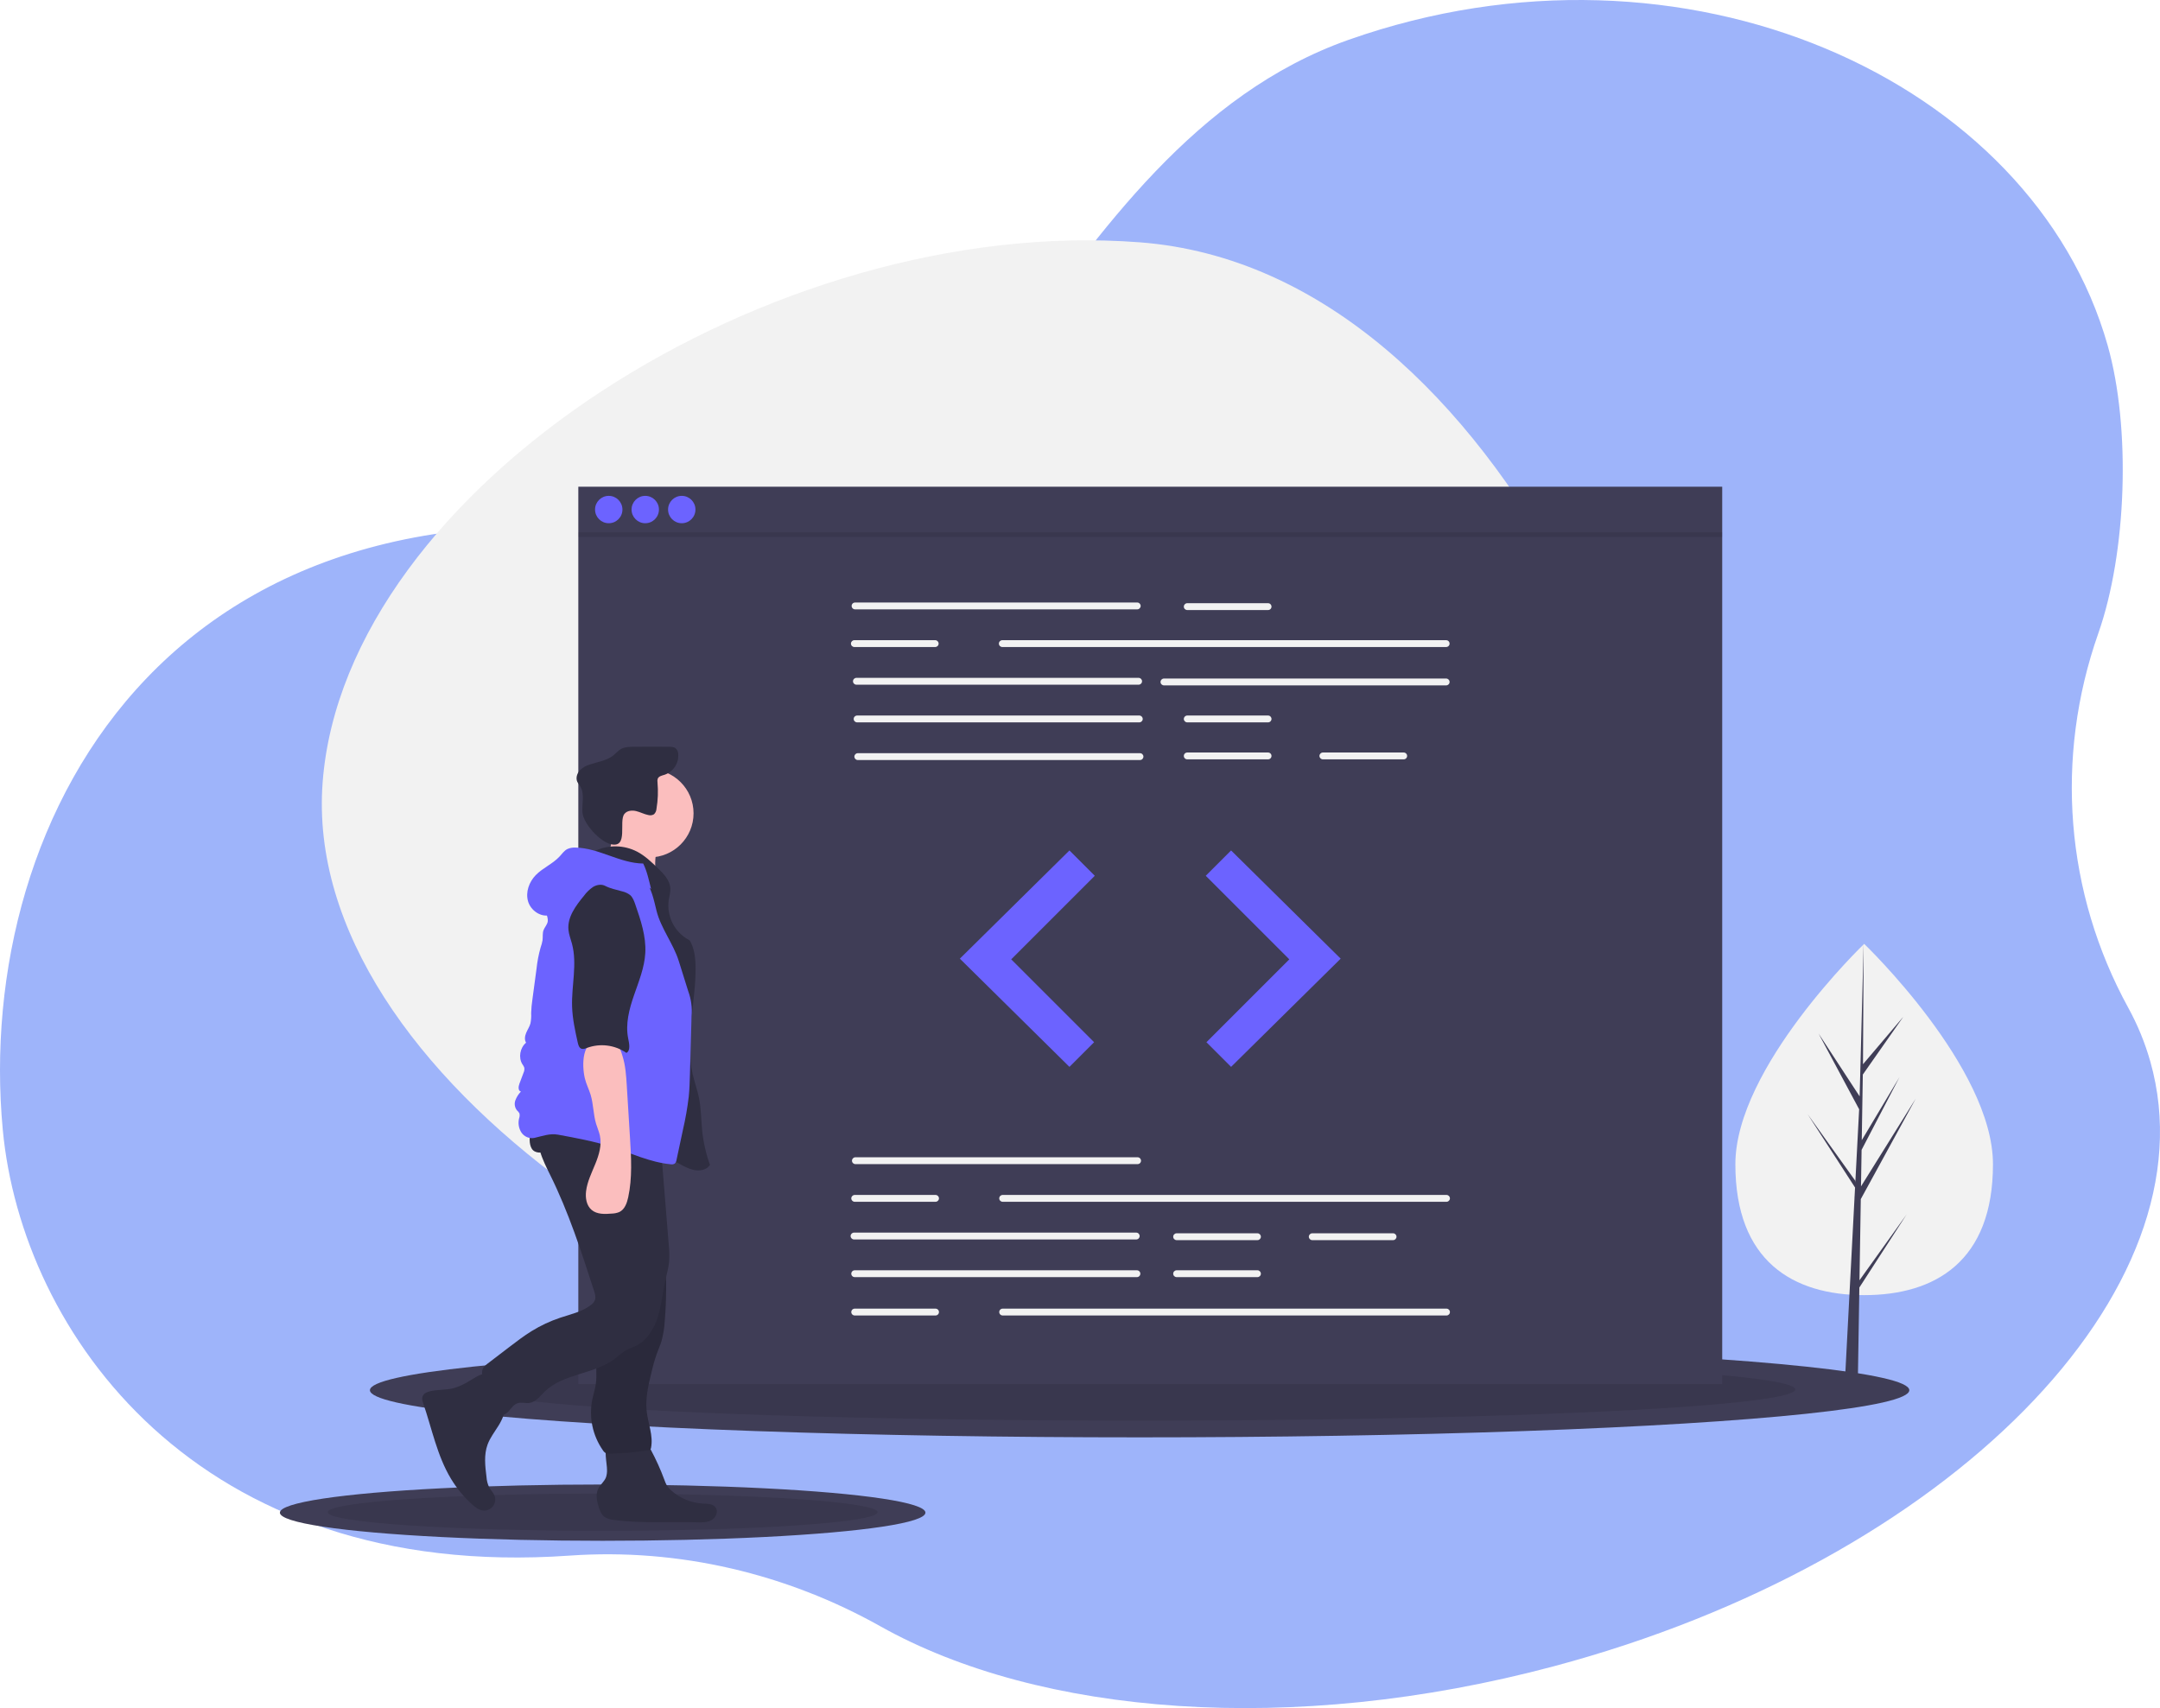 <?xml version="1.0" encoding="UTF-8"?>
<svg width="1420px" height="1123px" viewBox="0 0 1420 1123" version="1.1" xmlns="http://www.w3.org/2000/svg" xmlns:xlink="http://www.w3.org/1999/xlink">
    <!-- Generator: Sketch 63.1 (92452) - https://sketch.com -->
    <title>undraw_code_review_l1q9</title>
    <desc>Created with Sketch.</desc>
    <g id="illustrations" stroke="none" stroke-width="1" fill="none" fill-rule="evenodd">
        <g id="Artboard" transform="translate(-2132, -3372)">
            <g id="undraw_code_review_l1q9" transform="translate(2132, 3372)">
                <path d="M1399.092,662.479 C1357.802,587.147 1350.626,498.31 1379.424,416.452 C1398.083,363.416 1401,281.489 1385.603,227.123 C1336.123,52.461 1107.293,-51.604 886.651,26.148 C684.351,97.436 634.82,391.557 479.487,359.582 C114.143,284.381 -17.446,537.075 1.825,742.782 C14.273,875.656 129.116,1040.002 374.432,1022.746 C446.659,1017.664 517.591,1034.894 578.715,1069.196 C683.101,1127.775 849.014,1141.509 1021.375,1095.535 C1280.632,1026.383 1456.246,848.352 1413.626,697.895 C1410.119,685.505 1405.239,673.691 1399.092,662.479" id="Fill-3" fill="#7191F8" opacity="0.676"></path>
                <path d="M728.864,913.938 C486.465,895.491 197.394,707.672 212.111,514.281 C226.828,320.889 506.797,140.858 749.196,159.305 C991.595,177.752 1131.128,539.167 1116.411,732.558 C1101.694,925.949 971.263,932.385 728.864,913.938 Z" id="Path" fill="#F2F2F2" fill-rule="nonzero"></path>
                <ellipse id="Oval" fill="#3F3D56" fill-rule="nonzero" cx="749.194" cy="914" rx="506" ry="31"></ellipse>
                <ellipse id="Oval" fill="#000000" fill-rule="nonzero" opacity="0.1" cx="749.194" cy="913.5" rx="431" ry="20.5"></ellipse>
                <ellipse id="Oval" fill="#3F3D56" fill-rule="nonzero" cx="396.194" cy="994.5" rx="212.194" ry="18.5"></ellipse>
                <ellipse id="Oval" fill="#000000" fill-rule="nonzero" opacity="0.1" cx="396.194" cy="994.202" rx="180.742" ry="12.234"></ellipse>
                <rect id="Rectangle" fill="#3F3D56" fill-rule="nonzero" x="380.194" y="320" width="752" height="590"></rect>
                <path d="M747.638,400.629 L562.12,400.629 C561.315,400.631 560.57,400.202 560.167,399.505 C559.763,398.808 559.763,397.948 560.167,397.251 C560.57,396.553 561.315,396.125 562.12,396.126 L747.638,396.126 C748.88,396.129 749.885,397.136 749.885,398.378 C749.885,399.619 748.88,400.627 747.638,400.629 L747.638,400.629 Z" id="Path" fill="#F2F2F2" fill-rule="nonzero"></path>
                <path d="M950.717,425.395 L658.932,425.395 C657.688,425.395 656.68,424.387 656.68,423.143 C656.68,421.9 657.688,420.892 658.932,420.892 L950.717,420.892 C951.521,420.892 952.265,421.321 952.667,422.018 C953.069,422.714 953.069,423.573 952.667,424.269 C952.265,424.966 951.521,425.395 950.717,425.395 Z" id="Path" fill="#F2F2F2" fill-rule="nonzero"></path>
                <path d="M748.539,450.161 L563.021,450.161 C561.778,450.161 560.77,449.153 560.77,447.909 C560.77,446.666 561.778,445.658 563.021,445.658 L748.539,445.658 C749.782,445.658 750.79,446.666 750.79,447.909 C750.79,449.153 749.782,450.161 748.539,450.161 L748.539,450.161 Z" id="Path" fill="#F2F2F2" fill-rule="nonzero"></path>
                <path d="M950.717,450.611 L765.199,450.611 C763.956,450.611 762.948,449.603 762.948,448.359 C762.948,447.116 763.956,446.108 765.199,446.108 L950.717,446.108 C951.96,446.108 952.968,447.116 952.968,448.359 C952.968,449.603 951.96,450.611 950.717,450.611 L950.717,450.611 Z" id="Path" fill="#F2F2F2" fill-rule="nonzero"></path>
                <path d="M748.989,474.926 L563.471,474.926 C562.228,474.926 561.22,473.918 561.22,472.675 C561.22,471.431 562.228,470.423 563.471,470.423 L748.989,470.423 C750.232,470.423 751.24,471.431 751.24,472.675 C751.24,473.918 750.232,474.926 748.989,474.926 Z" id="Path" fill="#F2F2F2" fill-rule="nonzero"></path>
                <path d="M749.439,499.692 L563.922,499.692 C562.678,499.692 561.67,498.684 561.67,497.441 C561.67,496.197 562.678,495.189 563.922,495.189 L749.439,495.189 C750.683,495.189 751.691,496.197 751.691,497.441 C751.691,498.684 750.683,499.692 749.439,499.692 L749.439,499.692 Z" id="Path" fill="#F2F2F2" fill-rule="nonzero"></path>
                <path d="M833.643,401.079 L780.509,401.079 C779.266,401.079 778.258,400.071 778.258,398.828 C778.258,397.585 779.266,396.577 780.509,396.577 L833.643,396.577 C834.886,396.577 835.894,397.585 835.894,398.828 C835.894,400.071 834.886,401.079 833.643,401.079 L833.643,401.079 Z" id="Path" fill="#F2F2F2" fill-rule="nonzero"></path>
                <path d="M833.643,474.926 L780.509,474.926 C779.266,474.926 778.258,473.918 778.258,472.675 C778.258,471.431 779.266,470.423 780.509,470.423 L833.643,470.423 C834.886,470.423 835.894,471.431 835.894,472.675 C835.894,473.918 834.886,474.926 833.643,474.926 L833.643,474.926 Z" id="Path" fill="#F2F2F2" fill-rule="nonzero"></path>
                <path d="M833.643,499.242 L780.509,499.242 C779.703,499.243 778.958,498.815 778.555,498.117 C778.152,497.42 778.152,496.56 778.555,495.863 C778.958,495.166 779.703,494.737 780.509,494.739 L833.643,494.739 C834.448,494.737 835.193,495.166 835.596,495.863 C836,496.56 836,497.42 835.596,498.117 C835.193,498.815 834.448,499.243 833.643,499.242 L833.643,499.242 Z" id="Path" fill="#F2F2F2" fill-rule="nonzero"></path>
                <path d="M922.799,499.242 L869.666,499.242 C868.424,499.239 867.419,498.232 867.419,496.99 C867.419,495.749 868.424,494.741 869.666,494.739 L922.799,494.739 C923.605,494.737 924.35,495.166 924.753,495.863 C925.156,496.56 925.156,497.42 924.753,498.117 C924.35,498.815 923.605,499.243 922.799,499.242 Z" id="Path" fill="#F2F2F2" fill-rule="nonzero"></path>
                <path d="M614.804,425.395 L561.67,425.395 C560.427,425.395 559.419,424.387 559.419,423.143 C559.419,421.9 560.427,420.892 561.67,420.892 L614.804,420.892 C616.047,420.892 617.055,421.9 617.055,423.143 C617.055,424.387 616.047,425.395 614.804,425.395 Z" id="Path" fill="#F2F2F2" fill-rule="nonzero"></path>
                <path d="M747.863,765.361 L562.346,765.361 C561.102,765.361 560.094,764.353 560.094,763.109 C560.094,761.866 561.102,760.858 562.346,760.858 L747.863,760.858 C749.107,760.858 750.115,761.866 750.115,763.109 C750.115,764.353 749.107,765.361 747.863,765.361 Z" id="Path" fill="#F2F2F2" fill-rule="nonzero"></path>
                <path d="M746.963,814.892 L561.445,814.892 C560.202,814.892 559.194,813.884 559.194,812.641 C559.194,811.397 560.202,810.389 561.445,810.389 L746.963,810.389 C748.206,810.389 749.214,811.397 749.214,812.641 C749.214,813.884 748.206,814.892 746.963,814.892 Z" id="Path" fill="#F2F2F2" fill-rule="nonzero"></path>
                <path d="M747.413,839.658 L561.895,839.658 C561.09,839.659 560.345,839.231 559.942,838.533 C559.538,837.836 559.538,836.976 559.942,836.279 C560.345,835.582 561.09,835.153 561.895,835.155 L747.413,835.155 C748.218,835.153 748.963,835.582 749.367,836.279 C749.77,836.976 749.77,837.836 749.367,838.533 C748.963,839.231 748.218,839.659 747.413,839.658 Z" id="Path" fill="#F2F2F2" fill-rule="nonzero"></path>
                <path d="M826.663,815.342 L773.53,815.342 C772.286,815.342 771.278,814.334 771.278,813.091 C771.278,811.847 772.286,810.839 773.53,810.839 L826.663,810.839 C827.907,810.839 828.915,811.847 828.915,813.091 C828.915,814.334 827.907,815.342 826.663,815.342 Z" id="Path" fill="#F2F2F2" fill-rule="nonzero"></path>
                <path d="M826.663,839.658 L773.53,839.658 C772.286,839.658 771.278,838.65 771.278,837.406 C771.278,836.163 772.286,835.155 773.53,835.155 L826.663,835.155 C827.907,835.155 828.915,836.163 828.915,837.406 C828.915,838.65 827.907,839.658 826.663,839.658 L826.663,839.658 Z" id="Path-2" fill="#F2F2F2" fill-rule="nonzero"></path>
                <path d="M915.82,815.342 L862.686,815.342 C861.443,815.342 860.435,814.334 860.435,813.091 C860.435,811.847 861.443,810.839 862.686,810.839 L915.82,810.839 C917.063,810.839 918.071,811.847 918.071,813.091 C918.071,814.334 917.063,815.342 915.82,815.342 L915.82,815.342 Z" id="Path" fill="#F2F2F2" fill-rule="nonzero"></path>
                <path d="M950.942,790.126 L659.157,790.126 C657.914,790.126 656.906,789.118 656.906,787.875 C656.906,786.631 657.914,785.623 659.157,785.623 L950.942,785.623 C952.186,785.623 953.194,786.631 953.194,787.875 C953.194,789.118 952.186,790.126 950.942,790.126 L950.942,790.126 Z" id="Path" fill="#F2F2F2" fill-rule="nonzero"></path>
                <path d="M615.029,790.126 L561.895,790.126 C560.652,790.126 559.644,789.118 559.644,787.875 C559.644,786.631 560.652,785.623 561.895,785.623 L615.029,785.623 C616.272,785.623 617.28,786.631 617.28,787.875 C617.28,789.118 616.272,790.126 615.029,790.126 L615.029,790.126 Z" id="Path" fill="#F2F2F2" fill-rule="nonzero"></path>
                <path d="M950.942,864.874 L659.157,864.874 C658.351,864.875 657.606,864.447 657.203,863.749 C656.8,863.052 656.8,862.192 657.203,861.495 C657.606,860.798 658.351,860.369 659.157,860.371 L950.942,860.371 C952.186,860.371 953.194,861.379 953.194,862.622 C953.194,863.866 952.186,864.874 950.942,864.874 L950.942,864.874 Z" id="Path" fill="#F2F2F2" fill-rule="nonzero"></path>
                <path d="M615.029,864.874 L561.895,864.874 C561.09,864.875 560.345,864.447 559.942,863.749 C559.538,863.052 559.538,862.192 559.942,861.495 C560.345,860.798 561.09,860.369 561.895,860.371 L615.029,860.371 C615.834,860.369 616.579,860.798 616.983,861.495 C617.386,862.192 617.386,863.052 616.983,863.749 C616.579,864.447 615.834,864.875 615.029,864.874 L615.029,864.874 Z" id="Path" fill="#F2F2F2" fill-rule="nonzero"></path>
                <polygon id="Path" fill="#6C63FF" fill-rule="nonzero" points="703.06 559.13 631.014 630.275 703.06 701.42 719.27 685.21 664.786 630.725 719.72 575.79"></polygon>
                <polygon id="Path" fill="#6C63FF" fill-rule="nonzero" points="809.327 559.13 881.373 630.275 809.327 701.42 793.117 685.21 847.602 630.725 792.667 575.79"></polygon>
                <circle id="Oval" fill="#6C63FF" fill-rule="nonzero" cx="400.194" cy="335" r="9"></circle>
                <circle id="Oval" fill="#6C63FF" fill-rule="nonzero" cx="424.194" cy="335" r="9"></circle>
                <circle id="Oval" fill="#6C63FF" fill-rule="nonzero" cx="448.194" cy="335" r="9"></circle>
                <rect id="Rectangle" fill="#000000" fill-rule="nonzero" opacity="0.1" x="380.194" y="350" width="752" height="3"></rect>
                <path d="M1310.194,765.454 C1310.194,829.225 1272.283,851.491 1225.517,851.491 C1178.752,851.491 1140.841,829.225 1140.841,765.454 C1140.841,701.682 1225.517,620.556 1225.517,620.556 C1225.517,620.556 1310.194,701.682 1310.194,765.454 Z" id="Path" fill="#F2F2F2" fill-rule="nonzero"></path>
                <polygon id="Path" fill="#3F3D56" fill-rule="nonzero" points="1222.433 841.736 1223.3 788.365 1259.391 722.338 1223.436 779.993 1223.826 755.995 1248.699 708.226 1223.929 749.645 1223.929 749.645 1224.63 706.484 1251.265 668.453 1224.74 699.697 1225.178 620.556 1222.425 725.325 1222.651 721.003 1195.571 679.552 1222.217 729.3 1219.694 777.503 1219.619 776.223 1188.4 732.602 1219.524 780.743 1219.209 786.771 1219.152 786.862 1219.178 787.357 1212.776 909.653 1221.329 909.653 1222.355 846.485 1253.404 798.461"></polygon>
                <path d="M306.622,909.091 C304.024,910.538 301.283,911.712 298.444,912.594 C293.365,913.981 287.936,913.472 282.806,914.657 C280.706,915.142 278.42,916.156 277.752,918.205 C277.262,919.709 277.795,921.332 278.306,922.829 C283.974,939.448 287.391,957.095 296.431,972.149 C300.23,978.472 304.945,984.197 310.423,989.137 C312.479,990.989 314.808,992.801 317.559,993.092 C320.14,993.364 322.669,992.236 324.191,990.134 C325.713,988.032 325.994,985.276 324.929,982.91 C324.119,981.109 322.612,979.713 321.64,977.994 C320.587,975.804 319.969,973.429 319.821,971.003 C318.928,963.895 318.067,956.466 320.53,949.738 C322.182,945.226 325.212,941.379 327.737,937.291 C330.261,933.202 332.358,928.519 331.797,923.747 C331.413,920.49 329.825,917.51 328.147,914.693 C326.465,911.87 323.142,904.284 319.764,903.342 C316.257,902.364 309.68,907.524 306.622,909.091 Z" id="Path" fill="#2F2E41" fill-rule="nonzero"></path>
                <path d="M399.057,966.5 C399.109,968.108 398.885,969.713 398.393,971.245 C397.336,974.038 394.712,975.951 393.357,978.612 C391.472,982.313 392.326,986.786 393.575,990.747 C394.358,993.23 395.385,995.814 397.488,997.349 C399.286,998.464 401.331,999.119 403.442,999.257 C421.478,1001.753 439.8,1000.321 458,1000.844 C461.317,1000.939 464.83,1001.055 467.725,999.434 C470.621,997.813 472.411,993.737 470.442,991.066 C468.673,988.668 465.177,988.69 462.2,988.549 C454.448,988.155 447.067,985.114 441.287,979.934 C440.147,978.96 439.158,977.822 438.353,976.557 C437.734,975.435 437.221,974.257 436.819,973.04 C434.268,966.128 431.232,959.405 427.736,952.921 C426.757,951.106 425.649,949.216 423.83,948.245 C422.498,947.639 421.053,947.324 419.59,947.319 C415.054,947.025 403.307,945.481 399.799,949.009 C396.558,952.268 399.128,962.36 399.057,966.5 Z" id="Path" fill="#2F2E41" fill-rule="nonzero"></path>
                <circle id="Oval" fill="#FBBEBE" fill-rule="nonzero" cx="426.971" cy="534.72" r="28.975"></circle>
                <path d="M400.806,558.646 C399.082,563.26 396.159,567.593 391.905,570.076 L431.98,578.25 C430.526,572.402 430.335,566.31 431.418,560.381 C431.816,558.946 431.898,557.442 431.658,555.972 C430.904,553.065 427.631,551.666 424.703,550.998 C417.389,549.331 410.921,548.437 404.124,545.206 C402.047,548.763 402.337,554.545 400.806,558.646 Z" id="Path" fill="#FBBEBE" fill-rule="nonzero"></path>
                <path d="M391.571,559.227 C400.305,555.274 410.368,555.537 418.884,559.941 C424.022,562.648 428.276,566.735 432.455,570.767 C436.308,574.484 440.418,578.739 440.691,584.086 C440.824,586.676 440.015,589.208 439.607,591.769 C438.103,602.625 443.632,613.244 453.387,618.239 C456.571,623.542 457.228,629.968 457.277,636.153 C457.462,659.589 450.067,683.314 455.346,706.148 C456.586,711.51 458.508,716.702 459.578,722.1 C460.965,729.091 460.897,736.279 461.622,743.369 C462.409,751.047 464.126,758.601 466.736,765.865 C464.992,768.639 461.362,769.702 458.093,769.478 C454.825,769.253 451.768,767.834 448.851,766.342 C434.728,759.115 421.792,749.585 407.164,743.442 C397.487,739.379 387.177,736.847 377.788,732.154 C368.4,727.461 359.669,720.012 356.798,709.916 C355.557,705.551 355.48,700.951 355.413,696.413 C355.127,677.299 354.862,657.977 359.023,639.319 C362.692,622.866 369.764,607.125 371.307,590.338 C371.809,584.874 371.82,579.025 374.873,574.465 C379.188,568.02 388.505,566.351 391.571,559.227 Z" id="Path" fill="#2F2E41" fill-rule="nonzero"></path>
                <path d="M410.492,535.129 C412.199,532.902 415.492,532.599 418.219,533.258 C420.947,533.916 423.462,535.322 426.217,535.856 C427.483,536.216 428.842,536.025 429.96,535.33 C430.923,534.382 431.499,533.109 431.576,531.76 C432.54,526.019 432.766,520.178 432.246,514.38 C432.103,513.566 432.157,512.73 432.405,511.942 C433.087,510.299 435.168,509.908 436.867,509.38 C442.635,507.431 446.346,501.818 445.88,495.747 C445.838,494.332 445.243,492.989 444.223,492.007 C443.048,491.049 441.403,490.99 439.887,490.978 C432.099,490.916 424.31,490.917 416.521,490.984 C413.638,491.008 410.61,491.079 408.111,492.516 C406.264,493.579 404.89,495.289 403.231,496.628 C398.905,500.119 393.053,500.829 387.79,502.619 C385.22,503.35 382.887,504.742 381.022,506.654 C379.272,508.654 378.43,511.627 379.53,514.047 C380.094,515.055 380.724,516.025 381.416,516.951 C384.521,521.915 382.454,528.354 382.918,534.191 C383.497,541.479 394.283,553.302 401.597,555.027 C413.404,557.811 406.583,539.914 410.492,535.129 Z" id="Path" fill="#2F2E41" fill-rule="nonzero"></path>
                <path d="M394.134,854.683 C394.879,860.004 395.835,865.344 395.58,870.712 C395.223,878.205 392.52,885.426 392.021,892.911 C391.648,898.502 392.511,904.153 391.734,909.702 C391.237,913.256 390.078,916.681 389.361,920.196 C387.066,931.772 389.583,943.783 396.334,953.462 C396.825,954.282 397.523,954.958 398.358,955.423 C399.158,955.719 400.015,955.833 400.865,955.755 C409.299,955.583 417.71,954.819 426.036,953.467 C426.645,953.442 427.223,953.187 427.652,952.754 C427.84,952.467 427.96,952.141 428.003,951.8 C429.547,943.864 426.026,935.907 425.131,927.872 C424.175,919.292 426.234,910.694 428.277,902.307 C429.204,898.169 430.361,894.087 431.744,890.079 C432.732,887.382 433.925,884.758 434.781,882.016 C435.993,877.709 436.732,873.282 436.983,868.814 C437.577,861.764 437.892,854.697 437.928,847.615 C438.13,840.903 437.571,834.191 436.263,827.605 C434.385,819.267 430.539,811.524 426.727,803.875 C424.688,804.363 422.775,805.273 421.109,806.545 C416.196,809.726 411.067,812.56 405.759,815.025 C402.192,816.682 395.237,817.859 392.973,821.311 C390.741,824.716 392.181,831.662 392.352,835.417 C392.645,841.862 393.239,848.284 394.134,854.683 Z" id="Path" fill="#2F2E41" fill-rule="nonzero"></path>
                <path d="M394.134,854.683 C394.879,860.004 395.835,865.344 395.58,870.712 C395.223,878.205 392.52,885.426 392.021,892.911 C391.648,898.502 392.511,904.153 391.734,909.702 C391.237,913.256 390.078,916.681 389.361,920.196 C387.066,931.772 389.583,943.783 396.334,953.462 C396.825,954.282 397.523,954.958 398.358,955.423 C399.158,955.719 400.015,955.833 400.865,955.755 C409.299,955.583 417.71,954.819 426.036,953.467 C426.645,953.442 427.223,953.187 427.652,952.754 C427.84,952.467 427.96,952.141 428.003,951.8 C429.547,943.864 426.026,935.907 425.131,927.872 C424.175,919.292 426.234,910.694 428.277,902.307 C429.204,898.169 430.361,894.087 431.744,890.079 C432.732,887.382 433.925,884.758 434.781,882.016 C435.993,877.709 436.732,873.282 436.983,868.814 C437.577,861.764 437.892,854.697 437.928,847.615 C438.13,840.903 437.571,834.191 436.263,827.605 C434.385,819.267 430.539,811.524 426.727,803.875 C424.688,804.363 422.775,805.273 421.109,806.545 C416.196,809.726 411.067,812.56 405.759,815.025 C402.192,816.682 395.237,817.859 392.973,821.311 C390.741,824.716 392.181,831.662 392.352,835.417 C392.645,841.862 393.239,848.284 394.134,854.683 Z" id="Path" fill="#000000" fill-rule="nonzero" opacity="0.1"></path>
                <path d="M354.961,741.018 C351.113,751.377 356.769,762.572 361.683,772.47 C373.789,796.856 382.196,822.878 390.558,848.787 C391.184,850.728 391.81,852.846 391.112,854.762 C390.509,856.123 389.53,857.284 388.29,858.109 C382.524,862.488 375.183,864.047 368.315,866.338 C361.678,868.554 355.321,871.534 349.372,875.218 C344.396,878.302 339.733,881.862 335.081,885.416 L320.269,896.728 C319.31,897.376 318.472,898.188 317.793,899.125 C316.364,901.366 316.949,904.292 317.661,906.853 C319.544,913.634 321.969,920.253 324.913,926.645 C325.397,928.046 326.319,929.255 327.543,930.092 C329.855,931.334 332.682,929.687 334.448,927.745 C336.213,925.803 337.74,923.386 340.229,922.552 C342.715,921.719 345.451,922.728 348.047,922.363 C352.245,921.774 355.033,917.906 358.059,914.937 C370.425,902.806 391.069,903.686 404.672,892.96 C406.638,891.2 408.72,889.574 410.903,888.092 C413.202,886.733 415.81,885.987 418.196,884.785 C425.453,881.131 430.015,873.577 432.458,865.828 C434.902,858.08 435.599,849.9 437.355,841.968 C438.263,837.867 439.458,833.81 439.862,829.629 C440.122,825.741 440.037,821.837 439.609,817.963 L434.701,757.248 C434.301,752.305 433.901,747.355 433.125,742.457 C418.548,742.978 403.982,743.565 389.397,743.737 C377.792,743.874 365.973,744.686 354.961,741.018 Z" id="Path" fill="#2F2E41" fill-rule="nonzero"></path>
                <path d="M349.603,755.221 C351.58,758.401 356.393,758.335 359.707,756.592 C363.021,754.848 365.596,751.919 368.917,750.191 C373.381,747.868 378.664,747.955 383.694,748.097 C391.657,748.322 399.719,748.562 407.381,750.744 C415.305,753.001 423.02,757.347 431.215,756.48 C432.64,756.329 434.2,755.921 434.976,754.715 C435.43,753.841 435.644,752.863 435.595,751.879 L435.863,744.72 C436.027,743.482 435.829,742.223 435.293,741.095 C434.606,740.156 433.663,739.434 432.577,739.015 C420.914,733.369 407.613,732.318 394.662,731.874 C388.079,731.649 381.493,731.556 374.905,731.596 C369.314,731.63 362.602,730.821 357.166,732.315 C349.871,734.32 345.901,749.269 349.603,755.221 Z" id="Path" fill="#2F2E41" fill-rule="nonzero"></path>
                <path d="M422.839,567.726 C407.557,567.59 393.708,557.503 378.427,557.257 C376.581,557.13 374.731,557.449 373.035,558.188 C370.906,559.26 369.506,561.334 367.888,563.086 C363.37,567.979 356.827,570.591 352.185,575.367 C347.833,579.845 345.412,586.517 347.13,592.52 C348.849,598.524 355.334,603.129 361.409,601.685 C363.857,593.762 368.909,586.898 375.746,582.206 C379.304,579.924 383.053,577.956 386.952,576.324 C393.82,573.212 401.499,570.041 408.67,572.374 C411.314,573.372 413.807,574.732 416.079,576.414 L428.033,584.444 C426.64,578.95 425.387,572.788 422.839,567.726 Z" id="Path" fill="#6C63FF" fill-rule="nonzero"></path>
                <path d="M359.649,596.374 C357.62,598.906 360.543,602.574 360.096,605.787 C359.798,607.922 358.041,609.553 357.31,611.58 C356.552,613.681 356.954,616.007 356.666,618.222 C356.378,619.832 355.951,621.414 355.391,622.951 C354.104,627.543 353.205,632.235 352.705,636.977 L350.03,656.952 C349.566,659.959 349.283,662.99 349.184,666.03 C349.319,668.303 349.167,670.583 348.732,672.817 C348.14,675 346.828,676.91 345.946,678.993 C345.063,681.075 344.654,683.595 345.846,685.517 C341.855,688.842 340.668,695.371 343.459,699.752 C343.99,700.435 344.406,701.2 344.689,702.017 C344.843,703.16 344.655,704.322 344.147,705.357 L341.443,712.564 C340.75,714.409 340.531,717.217 342.456,717.638 C340.862,719.294 339.62,721.256 338.805,723.405 C338.002,725.598 338.368,728.049 339.777,729.911 C340.449,730.5 341.022,731.195 341.472,731.967 C341.736,733.043 341.668,734.174 341.276,735.21 C340.458,738.391 340.991,741.769 342.749,744.544 C344.59,747.311 347.894,748.727 351.167,748.152 C356.578,746.932 361.44,745.005 366.895,746.006 C378.641,748.162 390.425,750.326 401.801,753.958 C414.785,758.104 427.357,764.183 440.927,765.459 C441.82,765.642 442.748,765.497 443.544,765.052 C444.235,764.397 444.665,763.513 444.754,762.564 C446.152,756.009 447.55,749.454 448.948,742.899 C450.638,735.634 451.925,728.28 452.803,720.872 C453.28,716.091 453.416,711.283 453.552,706.479 L454.633,668.248 C455.139,662.614 454.388,656.937 452.433,651.629 L446.215,631.781 C442.667,620.454 434.528,610.409 431.63,598.899 C429.796,591.614 428.441,583.796 423.522,578.118 C416.509,570.023 404.377,568.764 393.758,570.156 C388.961,570.784 384.123,571.87 379.973,574.357 C375.175,577.234 371.64,581.766 368.22,586.194 C365.402,589.843 362.533,592.776 359.649,596.374 Z" id="Path" fill="#6C63FF" fill-rule="nonzero"></path>
                <path d="M384.444,708.823 C385.319,712.596 387.156,716.075 388.281,719.78 C390.165,725.989 390.006,732.676 391.886,738.886 C392.676,741.492 393.819,743.995 394.386,746.659 C395.707,752.869 393.778,759.294 391.382,765.174 C388.987,771.055 386.069,776.852 385.291,783.154 C384.743,787.592 385.53,792.604 388.951,795.484 C392.503,798.475 397.664,798.272 402.29,797.874 C403.951,797.828 405.59,797.487 407.131,796.866 C410.669,795.193 412.159,791.007 412.986,787.181 C415.757,774.362 414.966,761.075 414.16,747.985 L412.054,713.75 C411.649,707.16 411.214,700.432 409.183,694.104 C408.445,691.802 407.157,687.15 405.054,685.68 C402.972,684.225 397.024,684.16 394.446,684.039 C382.348,683.47 382.483,700.356 384.444,708.823 Z" id="Path" fill="#FBBEBE" fill-rule="nonzero"></path>
                <path d="M397.848,582.423 C395.377,581.13 392.265,581.688 389.876,583.128 C387.57,584.707 385.551,586.668 383.904,588.926 C378.566,595.443 372.914,602.921 373.706,611.308 C374.002,614.453 375.207,617.429 376.023,620.48 C379.602,633.86 375.644,648.01 376.098,661.853 C376.361,669.852 378.101,677.72 379.835,685.533 C380.188,687.127 380.755,688.973 382.297,689.51 C383.456,689.913 384.708,689.395 385.855,688.959 C394.525,685.755 404.213,686.976 411.818,692.231 C414.683,690.702 413.609,685.868 412.967,682.685 C411.058,673.228 413.649,663.471 416.795,654.35 C419.941,645.229 423.706,636.12 424.227,626.485 C424.818,615.569 421.198,604.915 417.627,594.582 C416.848,592.327 415.996,589.962 414.189,588.404 C412.641,587.254 410.868,586.443 408.986,586.027 C405.193,584.906 401.352,584.258 397.848,582.423 Z" id="Path" fill="#2F2E41" fill-rule="nonzero"></path>
            </g>
        </g>
    </g>
</svg>